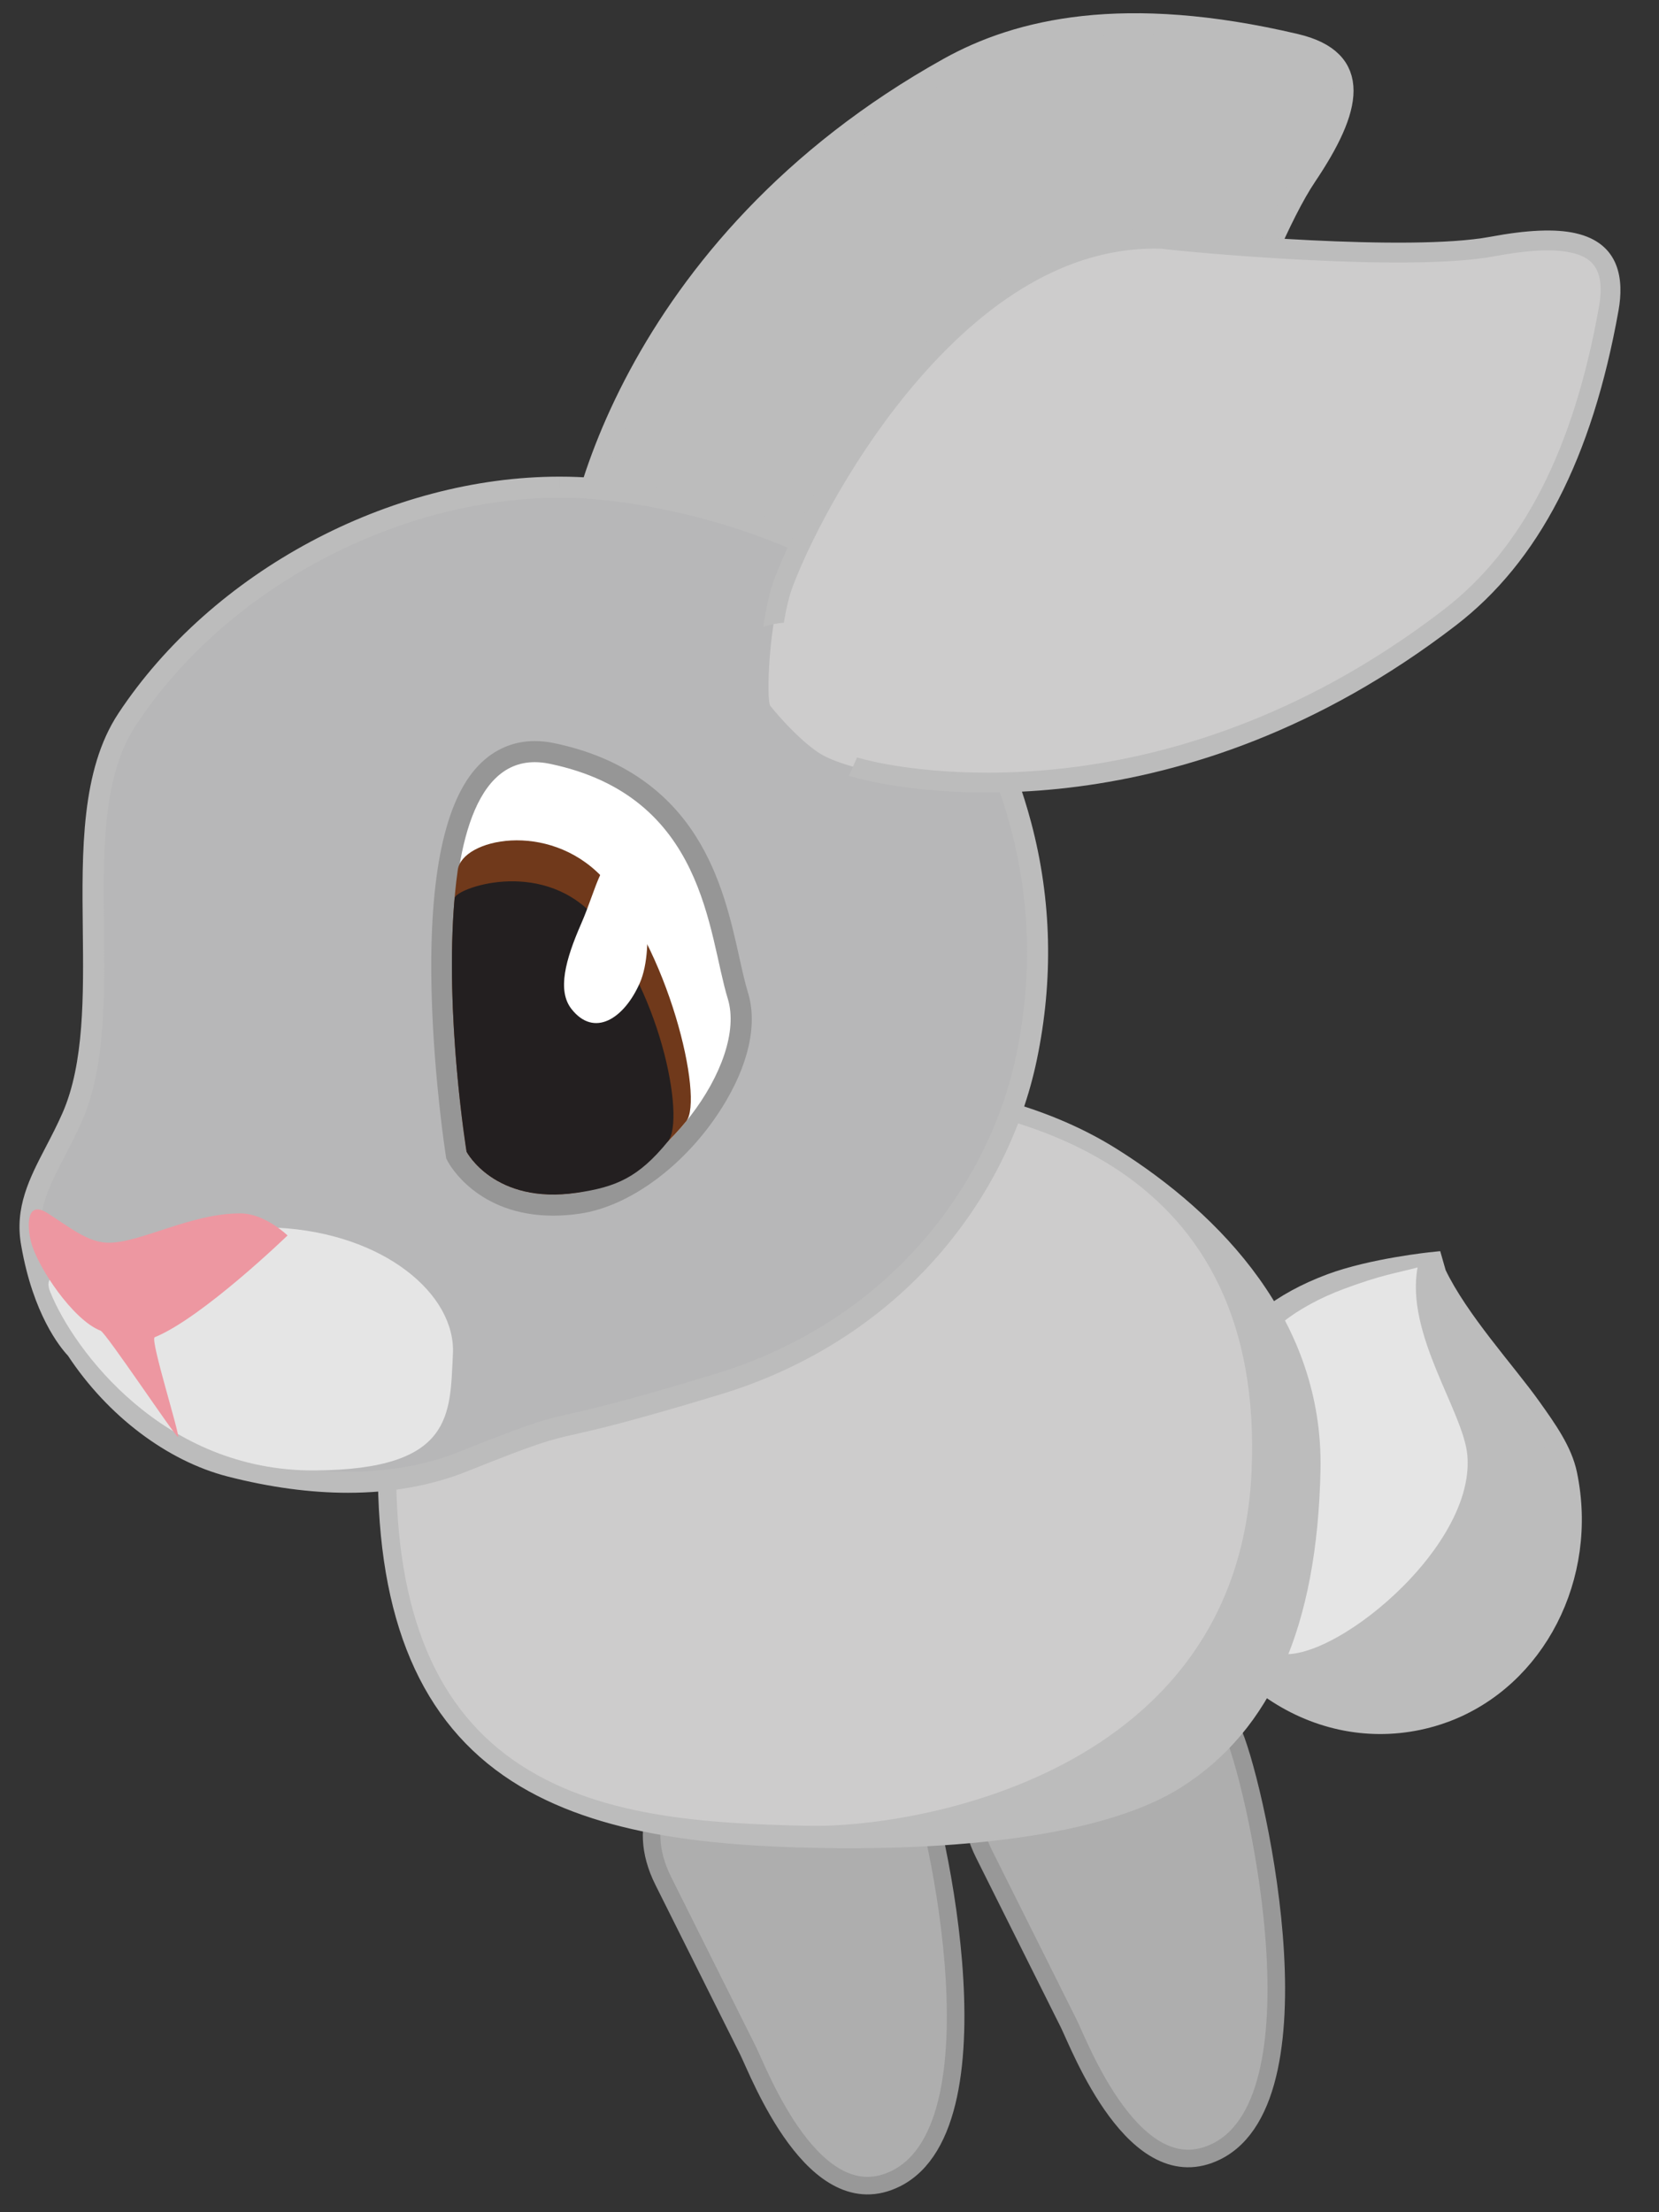 <?xml version="1.0" encoding="UTF-8" standalone="no"?>
<svg
   xmlns:dc="http://purl.org/dc/elements/1.1/"
   xmlns:cc="http://creativecommons.org/ns#"
   xmlns:rdf="http://www.w3.org/1999/02/22-rdf-syntax-ns#"
   xmlns:svg="http://www.w3.org/2000/svg"
   xmlns="http://www.w3.org/2000/svg"
   xml:space="preserve"
   enable-background="new 0 0 471.77 629.026"
   viewBox="0 0 471.77 629.026"
   height="629.026px"
   width="471.77px"
   y="0px"
   x="0px"
   id="Layer_1"
   version="1.1"><rect x="0" y="0" width="471.77" height="629.026" fill="#333333" stroke="none"/><defs
   id="defs79" />
<g
   transform="matrix(-1,0,0,1,466.347,0)"
   id="g74">
	<g
   id="XMLID_18_">
		<g
   id="g4">
			<path
   style="fill:#bcbcbc"
   id="path2"
   d="m 20.85,419.218 c -6.02,28.89 8.869,57.926 34.632,67.528 2.463,0.92 5.033,1.664 7.621,2.198 14.58,3.051 29.54,-0.2 42.137,-9.14 12.524,-8.889 21.208,-22.355 24.451,-37.912 6.447,-30.922 0.411,-47.812 -23.918,-66.964 -4.947,-3.908 -10.966,-7.178 -17.882,-9.76 -11.873,-4.43 -28.907,-6.171 -28.907,-6.171 l -0.931,3.252 c -6.375,13.33 -19.892,27.999 -26.992,37.983 -4.552,6.392 -8.846,12.43 -10.211,18.986 z" />
		</g>
		<g
   id="g8">
			<path
   style="fill:none;stroke:#bcbcbc;stroke-width:6;stroke-miterlimit:10"
   id="path6"
   d="m 20.85,419.218 c 1.365,-6.556 5.659,-12.594 10.212,-18.986 7.1,-9.984 20.617,-24.653 26.992,-37.983 l 0.931,-3.252 c 0,0 17.034,1.741 28.907,6.171 6.917,2.583 12.935,5.852 17.882,9.76 24.329,19.151 30.365,36.042 23.918,66.964 -3.243,15.557 -11.927,29.023 -24.451,37.912 -12.597,8.94 -27.558,12.19 -42.137,9.14 -2.588,-0.535 -5.157,-1.278 -7.621,-2.198 C 29.719,477.144 14.831,448.108 20.85,419.218 Z"
   stroke-miterlimit="10" />
		</g>
	</g>
	<g
   id="XMLID_17_">
		<g
   id="g13">
			<path
   style="fill:#e5e5e5"
   id="path11"
   d="m 49.069,413.838 c -2.43,28.133 44.176,63.709 56.107,55.25 11.989,-8.511 16.395,-13.39 19.509,-28.337 6.32,-30.31 0.702,-46.064 -23.107,-64.811 -4.664,-3.674 -10.642,-6.925 -17.266,-9.405 -10.981,-4.091 -14.536,-4.397 -21.086,-6.147 3.542,18.989 -13.082,41.014 -14.157,53.45 z" />
		</g>
		<g
   id="g15">
		</g>
	</g>
	<path
   style="clip-rule:evenodd;fill:#aeaeae;fill-rule:evenodd;stroke:#989898;stroke-width:5;stroke-miterlimit:10"
   id="path18"
   d="m 177.462,494.221 c 8.176,4.086 17.523,15.994 9.072,32.909 -6.02,12.051 -18.061,36.15 -24.082,48.201 -3.074,6.154 -18.814,48.021 -42.1,36.387 -31.697,-15.836 -10.326,-107.754 -4.309,-119.803 3.08,-6.155 34.494,-11.147 61.419,2.306 z"
   stroke-miterlimit="10" />
	<path
   style="clip-rule:evenodd;fill:#aeaeae;fill-rule:evenodd;stroke:#989898;stroke-width:5;stroke-miterlimit:10"
   id="path20"
   d="m 268.648,501.942 c 8.176,4.084 17.523,15.992 9.072,32.907 -6.02,12.053 -18.061,36.15 -24.082,48.201 -3.074,6.154 -18.814,48.023 -42.098,36.387 -31.699,-15.834 -10.328,-107.754 -4.309,-119.803 3.077,-6.155 34.493,-11.145 61.417,2.308 z"
   stroke-miterlimit="10" />
	<g
   id="g26">
		<path
   style="clip-rule:evenodd;fill:#cdcccc;fill-rule:evenodd"
   id="path22"
   d="m 107.842,418.497 c 1.994,93.861 57.88,105.797 126.474,104.338 C 302.91,521.378 358.238,507.081 356.244,413.218 354.25,319.36 277.412,307.867 229.771,308.88 182.13,309.891 105.848,324.637 107.842,418.497 Z" />
		<path
   style="fill:#bcbcbc"
   id="path24"
   d="m 130.298,508.118 c -25.613,-16.332 -38.523,-45.789 -39.462,-90.051 -0.898,-42.268 28.167,-72.696 57.976,-91.399 20.436,-12.821 47.654,-19.682 80.902,-20.389 33.248,-0.705 60.734,4.992 81.695,16.934 30.576,17.42 46.535,47.684 47.434,89.95 0.939,44.264 -10.705,74.24 -35.602,91.646 -24.359,17.027 -58.594,19.982 -88.871,20.625 -30.275,0.643 -79.011,-1.338 -104.072,-17.316 z M 110.439,418.44 c 3.898,86.596 96.381,101.34 125.879,100.713 29.498,-0.627 60.723,-2.373 83.943,-18.604 23.363,-16.334 34.285,-44.883 33.385,-87.277 -1.834,-86.269 -68.348,-102.973 -123.82,-101.795 -55.475,1.179 -123.265,20.761 -119.387,106.963 z" />
	</g>
	<g
   id="g72">
		<path
   style="clip-rule:evenodd;fill:#bcbcbc;fill-rule:evenodd;stroke:#bcbcbc;stroke-width:6;stroke-miterlimit:10"
   id="path28"
   d="m 97.924,12.602 c -18.99,4.467 -15.949,18.247 -3.064,37.403 14.488,21.532 35.296,86.812 35.134,87.04 21.084,53.478 104.326,61.295 132.258,60.169 12.074,-0.485 32.957,-8.753 33.846,-10.429 2.229,-4.196 6.025,-12.59 6.885,-18.57 C 305.258,152.422 287.29,69.891 196.565,19.346 176.753,8.303 146.779,1.105 97.924,12.602 Z"
   stroke-miterlimit="10" />
		<g
   id="g36">
			<path
   style="fill:#b7b7b8"
   id="path30"
   d="m 367.402,421.462 c -11.981,0 -22.976,-1.966 -32.676,-5.842 -21.079,-8.427 -23.651,-9.01 -31.289,-10.741 -6.316,-1.432 -15.861,-3.596 -41.2,-11.294 -53.873,-16.373 -80.679,-58.703 -87.801,-92.858 -8.483,-40.66 -0.15,-79.076 25.475,-117.442 10.27,-15.372 29.469,-25.526 43.766,-31.338 16.909,-6.874 36.502,-11.623 53.756,-13.028 3.19,-0.259 6.472,-0.391 9.753,-0.391 47.494,0 96.923,26.512 122.997,65.971 10.131,15.327 9.873,37.928 9.623,59.785 -0.217,19.012 -0.44,38.671 6.029,53.405 1.553,3.535 3.208,6.715 4.809,9.79 4.573,8.783 8.523,16.369 6.715,26.195 -3.353,19.333 -11.083,28.249 -12.686,29.923 -10.881,16.629 -27.243,29.08 -43.823,33.335 -11.726,3.006 -22.979,4.53 -33.448,4.53 z" />
			<g
   id="g34">
				<path
   style="fill:#bcbcbc"
   id="path32"
   d="m 307.185,141.528 c 44.506,-0.002 93.915,24.401 120.494,64.625 18.189,27.52 1.117,80.199 15.408,112.742 5.988,13.635 13.529,22.23 11.32,34.236 -3.549,20.463 -12.084,28.575 -12.084,28.575 -10.508,16.185 -26.328,28.242 -42.221,32.32 -12.435,3.188 -23.306,4.437 -32.701,4.437 -13.439,0 -23.865,-2.552 -31.562,-5.628 -38.512,-15.395 -16.271,-4.967 -72.73,-22.12 -50.703,-15.409 -78.303,-54.952 -85.736,-90.6 -9.984,-47.855 5.742,-86.281 25.033,-115.164 17.203,-25.75 64.107,-40.504 95.27,-43.042 3.135,-0.255 6.312,-0.381 9.509,-0.381 m 0.006,-6 v 6 l -0.002,-6 c -3.367,0 -6.73,0.135 -10,0.401 -29.438,2.397 -80.301,16.543 -99.772,45.689 -11.652,17.446 -19.603,34.541 -24.305,52.261 -5.828,21.96 -6.37,44.657 -1.612,67.461 4.208,20.182 13.887,39.409 27.99,55.604 16.043,18.422 37.438,32.084 61.875,39.511 25.442,7.729 35.051,9.908 41.408,11.35 7.466,1.692 9.98,2.263 30.839,10.601 10.058,4.02 21.426,6.057 33.79,6.057 10.721,0 22.225,-1.556 34.191,-4.625 17.208,-4.415 34.152,-17.241 45.434,-34.36 2.289,-2.442 9.901,-11.803 13.287,-31.291 1.981,-10.826 -2.386,-19.213 -7.01,-28.094 -1.578,-3.032 -3.211,-6.167 -4.724,-9.611 -6.209,-14.14 -5.988,-33.47 -5.775,-52.164 0.255,-22.31 0.518,-45.379 -10.12,-61.474 -26.606,-40.263 -77.039,-67.316 -125.494,-67.316 z" />
			</g>
		</g>
		<g
   id="g42">
			<g
   id="g40">
				<path
   style="fill:#717171"
   id="path38"
   d="m 457.82,338.585 -0.025,0.146 c 0.008,-0.048 0.016,-0.093 0.021,-0.142 0,-0.002 0.004,-0.004 0.004,-0.004 z" />
			</g>
		</g>
		<g
   id="g48">
			<path
   style="clip-rule:evenodd;fill:#cdcccc;fill-rule:evenodd"
   id="path44"
   d="M 8.865,87.733 C 5.445,68.525 19.307,65.86 41.996,70.104 c 25.512,4.774 93.693,-1.976 93.839,-2.213 57.457,-1.821 97.6,71.519 107.631,97.606 4.338,11.283 5.018,33.732 3.828,35.213 -2.971,3.709 -9.174,10.517 -14.324,13.677 -13.598,8.343 -96.496,24.53 -178.843,-38.753 C 36.145,161.814 17.66,137.148 8.865,87.733 Z" />
			<path
   style="fill:#bcbcbc"
   id="path46"
   d="M 6.08,88.23 C 4.58,79.801 5.498,69.153 18.406,66.294 c 5.729,-1.27 13.617,-0.935 24.111,1.029 23.252,4.351 82.652,-1.036 91.623,-2.051 l 0.102,-0.162 1.506,-0.045 c 58.469,-1.854 99.49,71.138 110.361,99.416 1.283,3.345 2.387,8.409 3.188,13.77 -1.867,-0.668 -3.834,-1.057 -5.844,-1.17 -0.637,-3.886 -1.492,-7.619 -2.627,-10.567 -5.535,-14.403 -18.162,-38.344 -35.529,-58.435 -22.027,-25.481 -45.303,-38.052 -69.178,-37.365 -5.266,0.749 -69.46,6.881 -94.644,2.17 -9.727,-1.82 -16.875,-2.167 -21.844,-1.066 -5.104,1.131 -10.041,3.845 -7.98,15.422 7.24,40.681 21.699,68.86 44.201,86.151 76.015,58.419 148.32,46.213 162.041,43.173 1.662,-0.37 3.246,-0.768 4.732,-1.182 0.766,1.741 1.547,3.48 2.322,5.221 -1.807,0.52 -3.744,1.021 -5.832,1.485 v 0 c -14.158,3.134 -88.707,15.737 -166.71,-44.21 C 28.734,159.689 13.58,130.364 6.08,88.23 Z" />
		</g>
		<g
   id="g54">
			<g
   id="g52">
				<path
   style="fill:#e5e5e5"
   id="path50"
   d="m 337.552,385.033 c 0.895,16.993 -0.385,32.825 39.244,33.075 43.119,0.273 68.582,-34.244 75.227,-50.654 3.201,-7.886 -8.258,-3.97 -21.443,-6.788 -13.182,-2.817 -28.09,-12.365 -43.205,-11.572 -30.233,1.588 -50.711,18.945 -49.823,35.939 z" />
			</g>
		</g>
		<g
   id="g68">
			<g
   id="g60">
				<path
   style="fill:#ffffff"
   id="path56"
   d="m 309.024,342.665 c -2.299,0 -4.708,-0.183 -7.161,-0.543 -13.465,-1.976 -28.454,-13.205 -38.186,-28.607 -7.058,-11.168 -9.666,-22.256 -7.159,-30.42 0.884,-2.875 1.667,-6.403 2.496,-10.139 4.473,-20.152 11.232,-50.606 50.418,-58.723 1.663,-0.345 3.294,-0.519 4.848,-0.519 5.784,0 10.728,2.347 14.693,6.976 20.348,23.747 8.192,103.875 7.665,107.275 l -0.077,0.493 -0.231,0.441 c -0.295,0.562 -7.455,13.766 -27.306,13.766 -10e-4,0 0.002,0 0,0 z" />
				<path
   style="fill:#969696"
   id="path58"
   d="m 314.28,216.714 c 36.582,0 19.394,110.791 19.394,110.791 0,0 -6.381,12.16 -24.648,12.16 -2.085,0 -4.324,-0.158 -6.727,-0.511 -23.455,-3.442 -48.592,-36.688 -42.912,-55.178 5.682,-18.49 6.18,-57.593 50.654,-66.805 1.488,-0.308 2.898,-0.457 4.239,-0.457 m 0,-6 c -1.758,0 -3.594,0.195 -5.456,0.581 -17.903,3.708 -31.431,12.545 -40.205,26.263 -7.383,11.541 -10.238,24.409 -12.533,34.748 -0.815,3.675 -1.586,7.147 -2.435,9.907 -2.806,9.134 -0.146,20.819 7.49,32.904 10.179,16.11 25.992,27.875 40.286,29.973 2.597,0.381 5.152,0.575 7.598,0.575 21.646,0 29.632,-14.744 29.961,-15.372 l 0.464,-0.883 0.152,-0.985 c 0.132,-0.851 3.241,-21.108 3.961,-44.553 0.997,-32.521 -3.146,-54.436 -12.312,-65.134 -4.497,-5.249 -10.366,-8.024 -16.971,-8.024 z" />
			</g>
			<path
   style="fill:#70391b"
   id="path62"
   d="m 333.673,327.505 c 0,0 7.363,-45.665 2.494,-80.175 -1.242,-8.803 -25.561,-14.082 -40.918,1.903 -18.971,19.745 -29.168,63.323 -24.029,69.618 8.416,10.308 19.938,18.666 31.078,20.302 23.455,3.445 31.375,-11.648 31.375,-11.648 z" />
			<path
   style="fill:#231f20"
   id="path64"
   d="m 333.673,327.505 c 0,-0.002 6.281,-38.958 3.402,-72.101 -0.238,-2.741 -23.908,-11.4 -39.266,4.586 -18.969,19.745 -26.549,58.264 -21.408,64.561 8.416,10.306 14.756,12.967 25.896,14.603 23.456,3.444 31.376,-11.649 31.376,-11.649 z" />
			<path
   style="fill:#ffffff"
   id="path66"
   d="m 284.394,279.48 c 4.471,10.192 13.002,15.677 19.465,7.389 4.066,-5.205 1.699,-13.996 -2.771,-24.191 -4.467,-10.189 -6.09,-21.032 -12.141,-18.381 -6.049,2.652 -9.018,24.992 -4.553,35.183 z" />
		</g>
		<path
   style="fill:#ed97a1"
   id="path70"
   d="m 397.906,345.021 c 14.174,-0.109 28.887,8.63 37.965,8.332 5.549,-0.181 10.639,-4.35 16.822,-8.324 6.287,-4.07 5.98,3.709 4.793,8.24 -1.84,7.01 -11.887,22.084 -19.746,25.1 -1.541,0.592 -21.324,30.295 -22.002,30.215 -0.779,-0.094 8.02,-27.775 6.619,-28.346 -13.59,-5.547 -37.781,-28.943 -37.781,-28.943 0,0 6.367,-6.222 13.33,-6.274 z" />
	</g>
</g>
</svg>